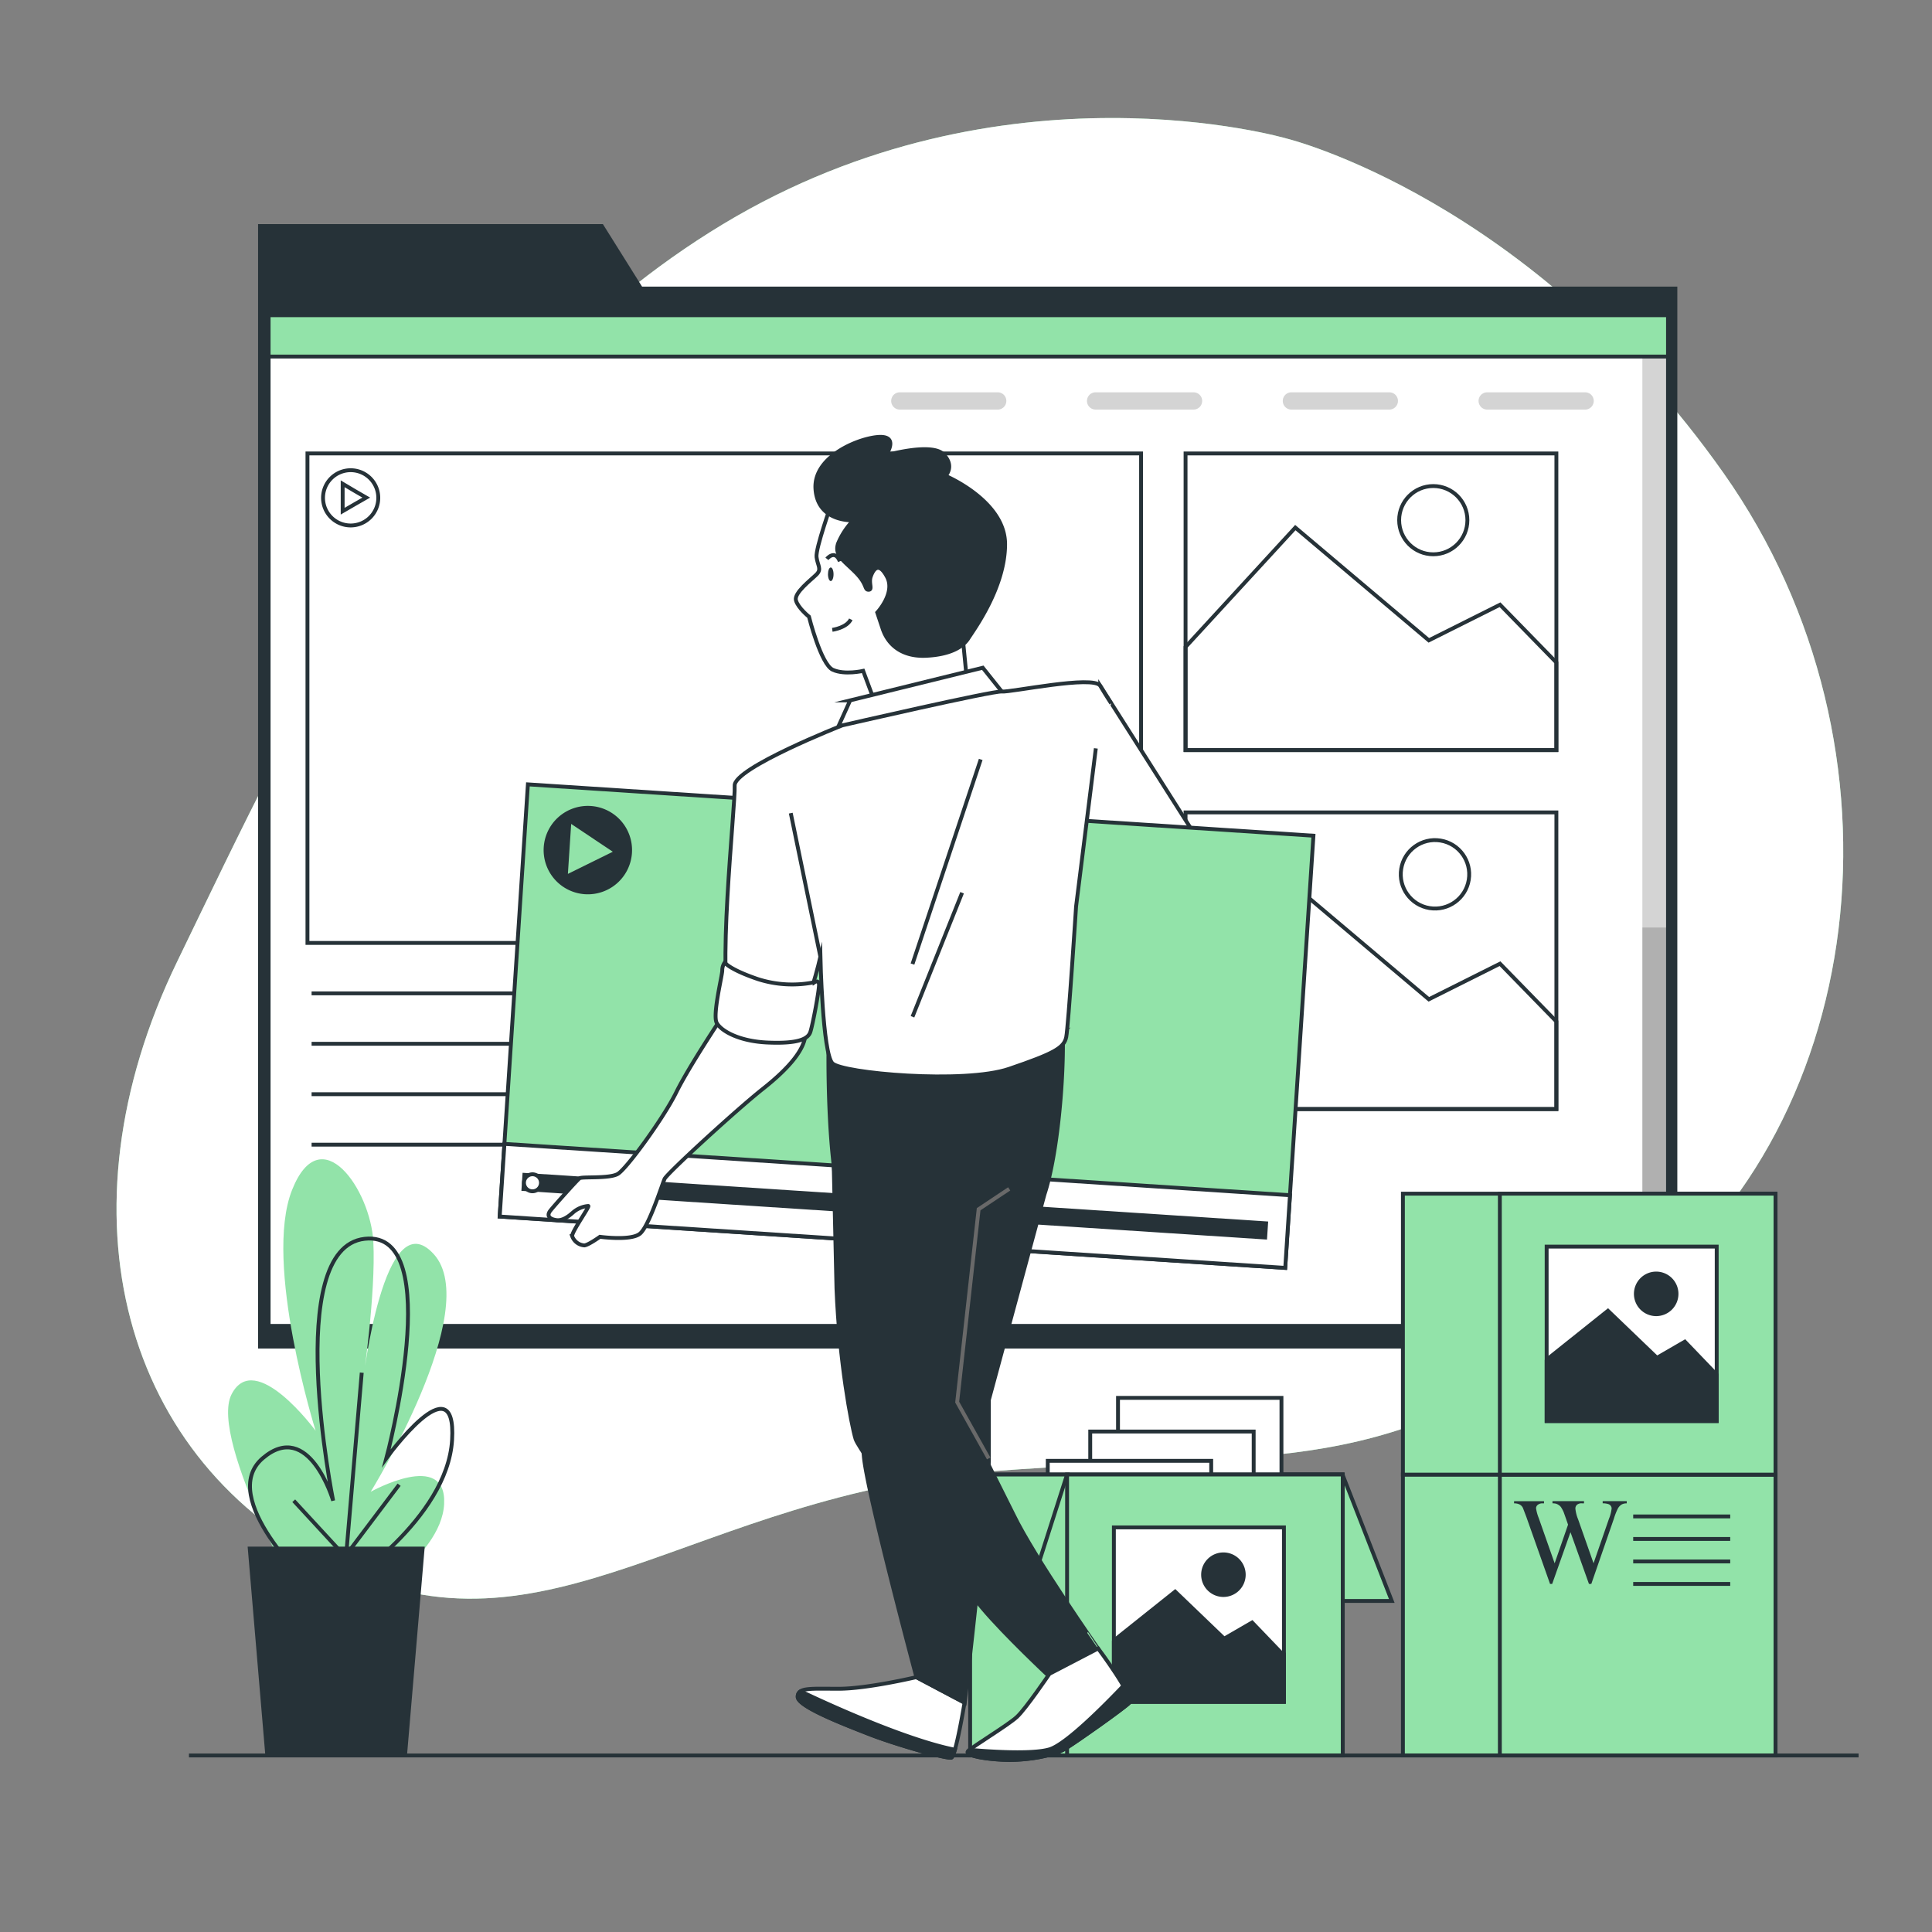 <svg xmlns="http://www.w3.org/2000/svg" viewBox="0 0 500 500" xmlns:v="https://vecta.io/nano"><rect x="0" y="0" width="500" height="500" fill="#808080" stroke="none"/><style><![CDATA[.B{stroke-miterlimit:10}.C{stroke:#263238}.D{fill:#fff}.E{fill:#263238}.F{fill:#92e3a9}.G{fill:none}.H{stroke-linejoin:round}]]></style><defs><clipPath id="A"><path d="M69.52 81.58h362.16v261.56H69.52z" class="C D H"/></clipPath><path id="B" d="M333.11,35.89S259.66,14.26,187.13,58,77.62,183.33,45.89,248.78,31.75,378.36,86.71,405.29s92.77-18.61,170.17-24.54,98.14,3.71,162.63-41.6S496.27,193.69,446.1,122.5,333.11,35.89,333.11,35.89Z"/><path id="C" d="M69.52 81.58h362.16v261.56H69.52z"/><path id="D" d="M289.34 361.77h42.3v38.81h-42.3z"/><path id="E" d="M251.07 381.6h96.44v72.71h-96.44z"/><path id="F" d="M276.16 381.6h71.34v72.71h-71.34z"/><path id="G" d="M321.88 407.53a5.26 5.26 0 1 1-5.26-5.26 5.26 5.26 0 0 1 5.26 5.26z"/></defs><use href="#B" class="F"/><use href="#B" opacity=".7" class="D"/><path d="M166.16 74.17L156.03 58H66.79v16.17 5.82V349h367.3V74.17H166.16z" class="E"/><use href="#C" class="D"/><g clip-path="url(#A)"><path d="M425.04 79.34h8.41v265.78h-8.41z" opacity=".17"/><path d="M425.04 240.04h8.41v102.93h-8.41z" opacity=".17"/><path d="M68.08 78.05h364.07v14.23H68.08z" class="B C F"/></g><use href="#C" class="C G H"/><g opacity=".17"><path d="M258.21 106h-25.34a2.23 2.23 0 0 1-2.23-2.24h0a2.23 2.23 0 0 1 2.23-2.23h25.34a2.23 2.23 0 0 1 2.23 2.23h0a2.23 2.23 0 0 1-2.23 2.24zm50.67 0h-25.34a2.23 2.23 0 0 1-2.23-2.24h0a2.23 2.23 0 0 1 2.23-2.23h25.34a2.23 2.23 0 0 1 2.24 2.23h0a2.24 2.24 0 0 1-2.24 2.24zm50.67 0h-25.33a2.24 2.24 0 0 1-2.24-2.24h0a2.23 2.23 0 0 1 2.24-2.23h25.33a2.23 2.23 0 0 1 2.24 2.23h0a2.24 2.24 0 0 1-2.24 2.24zm50.68 0h-25.34a2.24 2.24 0 0 1-2.24-2.24h0a2.23 2.23 0 0 1 2.24-2.23h25.34a2.23 2.23 0 0 1 2.23 2.23h0a2.23 2.23 0 0 1-2.23 2.24z"/></g><g class="C G"><g class="B"><path d="M79.57 117.35h215.74v126.68H79.57zm1.07 139.73h61.88m-61.88 13.05h61.88m-61.88 13.05h61.88m-61.88 13.06h61.88"/><path d="M90.75 121.69a7.15 7.15 0 1 0 7.15 7.15 7.15 7.15 0 0 0-7.15-7.15zm1 8.83l-3.07 1.78v-7.1l3.03 1.8 3.08 1.78zm215.07-13.17h95.97v76.78h-95.97z"/><path d="M402.79 171.46L388.2 156.5l-18.42 9.22-34.55-29.18-28.41 30.9v26.69h95.97v-22.67z"/></g><circle cx="370.93" cy="134.62" r="8.83"/><g class="B"><path d="M306.82 210.25h95.97v76.78h-95.97z"/><path d="M402.79 264.36L388.2 249.4l-18.42 9.22-34.55-29.18-28.41 30.9v26.68h95.97v-22.66z"/></g><circle cx="370.93" cy="227.52" r="8.83" transform="matrix(.16 -.99 .99 .16 86.78 557.09)"/></g><path d="M80.32,419.17s-26.49-46.52-20.38-58.35,21.74,9.46,21.74,9.46S68.09,326.91,75.57,308s20.37,0,21.05,13.41-2.71,36.27-2.71,36.27,5.43-47.31,18.34-33.12-16.31,61.51-16.31,61.51,19.7-11,19,3.16S91.19,416,91.19,416" class="F"/><g class="B C G"><path d="M80.55 410.5S56 387.63 68 377.38s18.22 11 18.22 11S73 323 94.38 320.6s5.62 56.78 5.62 56.78 18.23-25.24 17-4.73-28.28 37.85-28.28 37.85m3.87-4.16l-16.57-17.95"/><path d="M89.14 407.72l4.48-52.47"/><path d="M88.45 403.92l14.84-19.68"/></g><path d="M109.92 400.26H64.09l4.58 54.05h36.66l4.59-54.05z" class="E"/><g class="B C"><path d="M347.44 381.6l12.75 32.72h-26.77l-11.08-32.72h25.1z" class="F"/><g class="D"><use href="#D"/><use href="#D" x="-7.19" y="8.71"/><use href="#D" x="-18.18" y="16.29"/><use href="#D" x="-36.96" y="23"/></g><g class="F"><use href="#E"/><use href="#F"/><path d="M276.16 381.6l-10.46 32.72h-26.76l12.13-32.72h25.09z"/></g><path d="M288.27 395.29h44.01v45.15h-44.01z" class="D"/><g class="E"><path d="M332.28 428.48l-8.24-8.58-7.23 4.18-12.68-12.17-15.73 12.55-.13.29v15.69h44.01v-11.96z"/><use href="#G"/></g><g class="D"><use href="#D" x="112"/><use href="#D" x="104.81" y="8.71"/><use href="#D" x="93.82" y="16.29"/><use href="#D" x="75.04" y="23"/></g><g class="F"><use href="#E" x="112"/><use href="#F" x="112"/></g></g><path d="M421 388.5v.57a2.59 2.59 0 0 0-1.33.3 2.75 2.75 0 0 0-1 1.1 16.5 16.5 0 0 0-1 2.57l-5.84 16.88h-.61l-4.78-13.39-4.74 13.39h-.55L395 392.53l-.88-2.3a2 2 0 0 0-.84-.87 3.09 3.09 0 0 0-1.44-.29v-.57h7.75v.57h-.37a1.85 1.85 0 0 0-1.25.38 1.12 1.12 0 0 0-.44.89 10.89 10.89 0 0 0 .68 2.49l4.13 11.75 3.47-10-.61-1.76-.5-1.41a7.87 7.87 0 0 0-.72-1.36 1.94 1.94 0 0 0-.5-.49 2.58 2.58 0 0 0-.77-.4 3.42 3.42 0 0 0-.93-.1v-.57h8.16v.57h-.56a1.82 1.82 0 0 0-1.27.38 1.31 1.31 0 0 0-.4 1 9.8 9.8 0 0 0 .7 2.75l4 11.38 4-11.54a9.78 9.78 0 0 0 .68-2.65 1.13 1.13 0 0 0-.23-.67 1.18 1.18 0 0 0-.56-.43 4.59 4.59 0 0 0-1.53-.22v-.57z" class="E"/><path d="M422.67 392.45h25.11m-25.11 5.83h25.11m-25.11 5.82h25.11m-25.11 5.82h25.11" class="B C G"/><use href="#D" x="75.04" y="-49.68" class="B C D"/><g class="F B C"><use href="#E" x="112" y="-72.68"/><use href="#F" x="112" y="-72.68"/></g><path d="M400.27 322.62h44.01v45.15h-44.01z" class="B C D"/><g class="E B C"><path d="M444.28 355.8l-8.24-8.58-7.23 4.18-12.68-12.17-15.73 12.56-.13.28v15.69h44.01V355.8z"/><use href="#G" x="112" y="-72.68"/></g><path d="M284.74 177.49L310 217.25l-33.8-.28s.85-32.95 1.7-36.64 5.99-3.97 6.84-2.84z" class="B C D"/><path d="M136.62 202.992l203.296 13.289-7.312 111.861-203.296-13.289z" class="B C F"/><path d="M130.55 296.035l203.296 13.289-1.229 18.8-203.296-13.289z" class="B C D"/><path d="M135.243 303.517l192.958 12.613-.305 4.67-192.958-12.613z" class="E"/><g class="C"><path d="M140 306.24a2.2 2.2 0 1 0-2.34 2.06 2.2 2.2 0 0 0 2.34-2.06z" class="B D"/><path d="M163.05 220.72a10.94 10.94 0 1 1-10.2-11.63 10.93 10.93 0 0 1 10.2 11.63z" class="E H"/></g><path d="M147.82 213.23l10.77 7.2-11.62 5.73.85-12.93z" class="F"/><g class="B C"><path d="M215.25 130.17s-4.21 11.78-3.93 14 1.4 3.09 0 4.49-5.89 4.77-5.33 6.73 3.37 4.21 3.37 4.21 3.08 12.34 6.17 13.74 7.85.28 7.85.28l3.36 9 23.56-5.89-1.4-14.31s7-13.46 5.33-21.59-16.27-16-25.8-16-12.34 3.1-13.18 5.34z" class="D"/><path d="M215.4,163s3.67-.48,4.79-2.71" class="G"/></g><path d="M215.72 148.62c0 1-.33 1.76-.72 1.76s-.72-.79-.72-1.76.32-1.76.72-1.76.72.79.72 1.76z" class="E"/><g class="B C"><path d="M214,144.63s2.08-2.56,3.35.64" class="G"/><path d="M220.85 134.66s-9.25.56-9.81-8.14 12.06-13.46 16.83-13.46 1.4 4.77 1.4 4.77 11.78-3.37 14.86-.28.57 5.61.57 5.61 15.42 6.45 15.42 17.67-8.12 22.17-9.53 24.4-4.77 4.21-10.94 4.49-9.82-2.81-11.22-7l-1.4-4.2s4.76-5.05 2.52-9.26-3.65-1.68-4.21 0 .56 3.37-.56 3.37-.28-1.4-3.36-4.49-5.61-4.49-4.49-7.57a19.13 19.13 0 0 1 3.92-5.91z" class="E"/><path d="M220.02 181.26l-3.34 7.39 42.58-9.68-4.92-6.16-34.32 8.45zm-33.1 81.86S178.31 276 175 282.72s-12.9 19.83-15.13 21.1-9.25.64-9.88 1.12-6.06 6.53-7.49 8.28.32 2.4 1.59 2.55 2.71-.63 4.3-2.07a6.85 6.85 0 0 1 3.83-1.59c.64-.16-4.3 6.69-4.14 7.81a3.61 3.61 0 0 0 3.18 2.39c1.12-.16 4-2.23 4-2.23s8 1.11 10.35-.8 5.74-12.75 6.38-14.18 18.63-17.92 25.48-23.34 11-10.36 11-14.5-21.55-4.14-21.55-4.14zm50.2 170.93s-12.68 3-20.07 3-10.6-.38-10.6 2.08 11.74 7 18.55 9.66 20.07 6.44 21.21 6.06 3.41-14.2 3.41-14.2z" class="D"/><path d="M207.2 437.72a1.55 1.55 0 0 0-.75 1.44c0 2.46 11.74 7 18.55 9.66s20.07 6.44 21.21 6.06c.26-.09.58-.88.92-2.05-13.26-2.64-34.46-12.5-39.93-15.11zm7.2-165.56s-.19 14.77 1.14 27.46l8 77.06c.62 8.71 13.63 57.37 13.63 57.37l12.5 6.63s6.25-54.15 6.25-63.24v-15.15l14.39-53.2c3.39-10.2 5.11-30.49 4.73-41.85a98 98 0 0 1-31.24 6.63c-17.66.75-29.4-1.71-29.4-1.71z" class="E"/><path d="M283.6,193.68l-5.11,40.9s-2,31-2.55,33.8-3.13,4.26-14.77,8.23-43.17,1.14-45.73-1.42-3.12-27.55-3.12-27.55-3.41,14.49-6,16.48-12.21,1.13-16.75-3.13.85-53.11.56-57.65S218,187.72,218,187.72s39.07-9,41.26-8.75,23.78-4.32,25.48-1.48,2.84,4.55,2.84,4.55" class="D"/><path d="M212.32 247.64l-7.67-37.2m49.16-13.9l-17.66 52.96m12.84-18.46l-12.84 32.1" class="G"/><path d="M187.55 249.1a3.53 3.53 0 0 0-.63 2.07c0 1.27-2.55 11.47-1.44 13.54s5.74 4.78 13.23 5.1 10.36-.8 11-2.71 2.4-11.31 2.24-12.43-1.12-.48-1.12-.48a29 29 0 0 1-14.66-.79c-7.5-2.55-8.62-4.3-8.62-4.3z" class="D"/><path d="M215.35 283l1.13 50.55c.75 18.74 3.79 35 4.93 38.82s26.88 36.73 32.75 43.73 17.23 17.61 17.23 17.61l12.83-7S267.61 403 262.3 392l-14.58-29.16 5.87-52.45 9.66-5.3" class="E"/></g><path d="M261.18 307.68l-7.91 5.27-5.55 49.91 8.15 14.58" stroke="#696969" class="B G"/><g class="C B"><path d="M271.6,433.18s-6.09,9-8.41,11.15-11.35,7.56-12.61,8.83,5.68,2.31,10.72,2.31,11.35-1.05,14.51-3,14.92-10.3,16.39-11.77-8-14.08-8-14.08Z" class="D"/><path d="M292.2 440.75c.51-.5-.26-2.29-1.49-4.44-4.6 4.84-14.78 15.14-19.11 16.42-4.74 1.41-16.83.47-20.67.12a3 3 0 0 0-.35.31c-1.26 1.26 5.68 2.31 10.72 2.31s11.35-1.05 14.51-3 14.92-10.25 16.39-11.72z" class="E"/><path d="M481 454.31H48.9" class="G"/></g></svg>